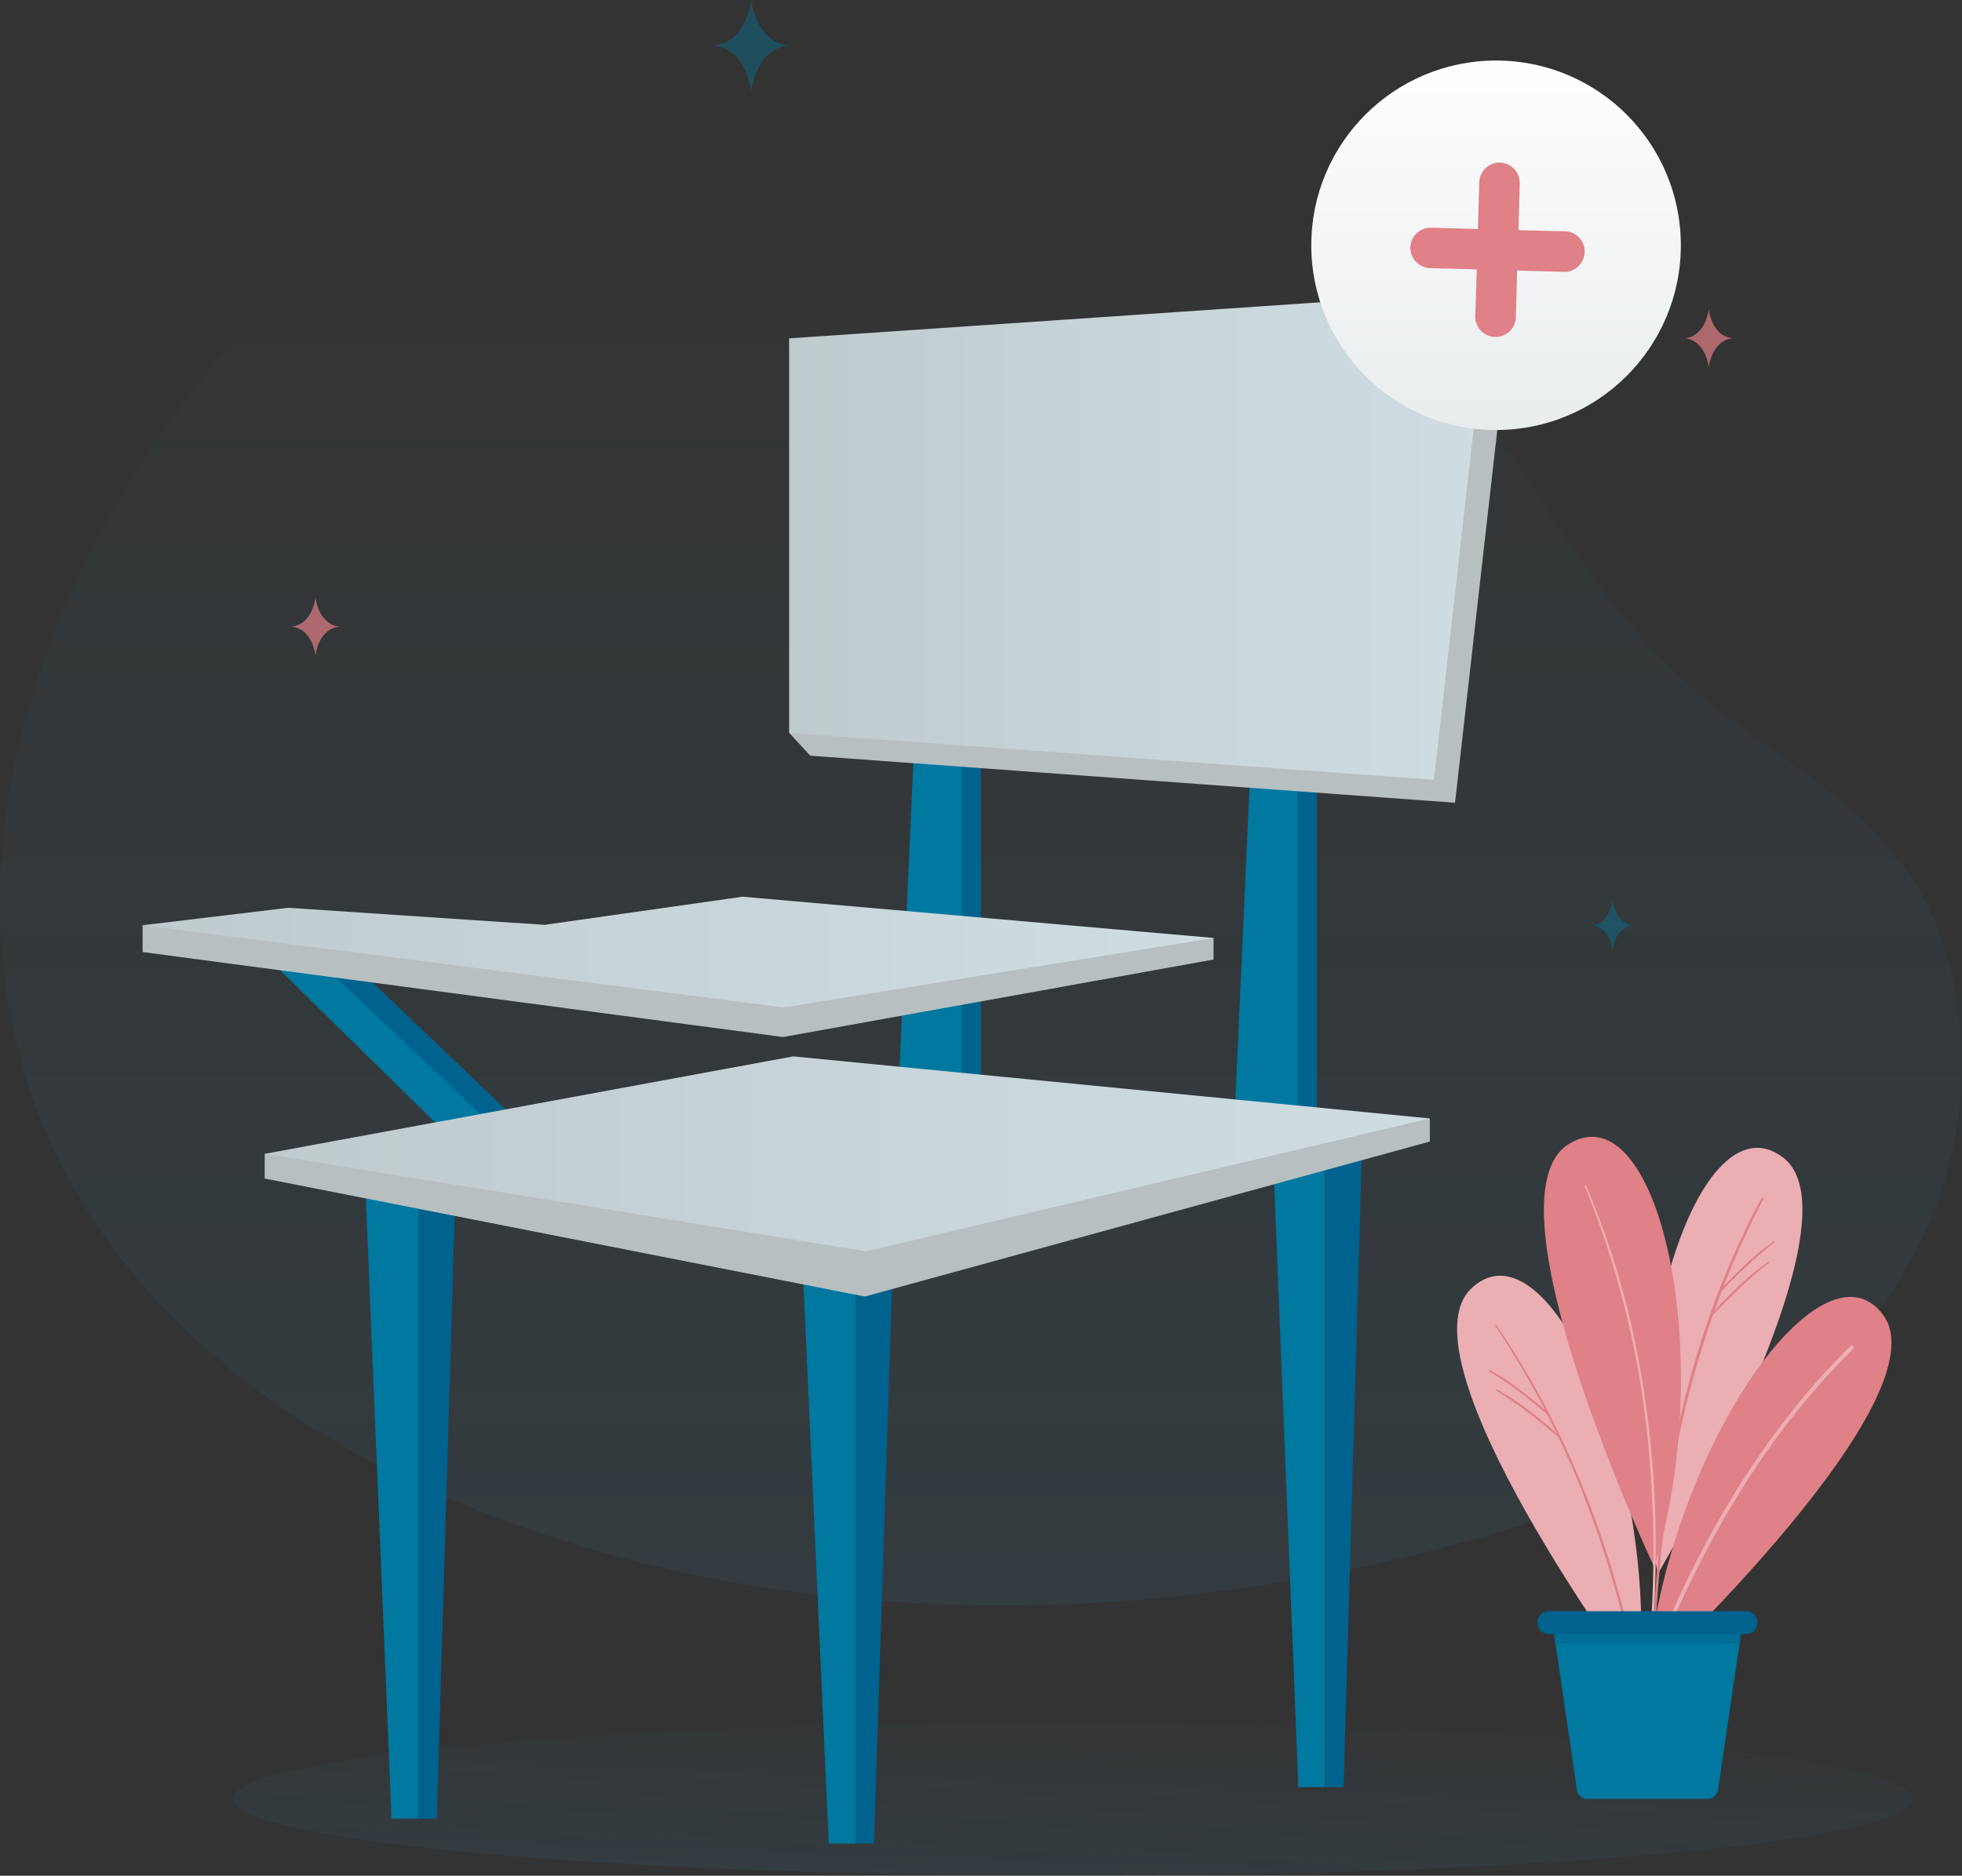 <svg id="Layer_1" data-name="Layer 1" xmlns="http://www.w3.org/2000/svg" xmlns:xlink="http://www.w3.org/1999/xlink" viewBox="0 0 230.08 220.02"><rect x="0" y="0" width="230.08" height="220.02" fill="#333333" stroke="none"/><defs><style>.cls-1{fill:url(#linear-gradient);}.cls-2{opacity:0.6;fill:url(#linear-gradient-2);}.cls-13,.cls-3{fill:#0078a0;}.cls-11,.cls-4{fill:#00628e;}.cls-5{fill:#b8bfc1;}.cls-6{fill:url(#linear-gradient-3);}.cls-7{fill:url(#linear-gradient-4);}.cls-8{fill:url(#linear-gradient-5);}.cls-9{fill:#ebaeb3;}.cls-10,.cls-12{fill:#e08087;}.cls-11{opacity:0.5;}.cls-12{opacity:0.7;}.cls-13{opacity:0.4;}.cls-14{fill:url(#linear-gradient-6);}</style><linearGradient id="linear-gradient" x1="120.06" y1="378.32" x2="126.27" y2="197.91" gradientUnits="userSpaceOnUse"><stop offset="0" stop-color="#31779c"/><stop offset="1" stop-color="#31779c" stop-opacity="0"/></linearGradient><linearGradient id="linear-gradient-2" x1="115.04" y1="892.16" x2="115.04" y2="8.08" xlink:href="#linear-gradient"/><linearGradient id="linear-gradient-3" x1="92.54" y1="62.79" x2="174.65" y2="62.79" gradientUnits="userSpaceOnUse"><stop offset="0" stop-color="#c0cbce"/><stop offset="1" stop-color="#cfdde3"/></linearGradient><linearGradient id="linear-gradient-4" x1="31.04" y1="135.35" x2="167.67" y2="135.35" xlink:href="#linear-gradient-3"/><linearGradient id="linear-gradient-5" x1="16.72" y1="111.67" x2="142.31" y2="111.67" xlink:href="#linear-gradient-3"/><linearGradient id="linear-gradient-6" x1="175.44" y1="138.39" x2="175.44" y2="4.3" gradientUnits="userSpaceOnUse"><stop offset="0" stop-color="#c0cbce"/><stop offset="1" stop-color="#fff"/></linearGradient></defs><ellipse class="cls-1" cx="125.82" cy="211.01" rx="98.47" ry="9.01"/><path class="cls-2" d="M212.61,161.77c-9.08,7.67-20.19,12.53-31.47,16.24C136.9,192.63,83,193.09,41.34,170.22a93.41,93.41,0,0,1-17.1-12c-.79-.68-1.57-1.4-2.32-2.13s-1.29-1.23-1.93-1.88-1.27-1.33-1.89-2c-.42-.46-.83-.92-1.22-1.39,0,0-.05,0,0,0a1,1,0,0,1-.22-.25,1.2,1.2,0,0,1-.19-.21c-.95-1.09-1.85-2.21-2.72-3.36,0,0,0,0,0,0a2,2,0,0,1-.18-.26,1.56,1.56,0,0,1-.16-.2A65.19,65.19,0,0,1,4,129.36,69,69,0,0,1,0,107s0,0,0,0a.81.81,0,0,1,0-.22,1.21,1.21,0,0,1,0-.19v0c0-.82,0-1.65,0-2.47v0a.86.86,0,0,1,0-.22.3.3,0,0,1,0-.19s0,0,0,0A79.33,79.33,0,0,1,2.09,88l.51-2.1c.29-1.19.61-2.37,1-3.54a1.35,1.35,0,0,1,.08-.24,1.37,1.37,0,0,1,.07-.24c.12-.41.24-.82.38-1.23a1.23,1.23,0,0,1,.06-.22c0-.08.06-.17.07-.24q.64-2,1.38-3.93c.22-.62.45-1.23.68-1.83Q7.37,71.66,8.59,69a117.77,117.77,0,0,1,9-16.12C32.35,30.65,54.52,12.5,76.79,4.24c36.45-13.55,68.07,7.36,90,34.56a173.28,173.28,0,0,1,11.45,16.08l1,1.59c.05.06.08.13.13.2.17.29.38.56.57.87v0c.29.44.56.88.83,1.31.05.07.09.14.14.2.9,1.38,1.82,2.78,2.74,4.16.17.24.34.5.51.75s.16.21.22.29,0,0,0,0c.49.72,1,1.44,1.52,2.15,0,0,0,0,0,.07a2.09,2.09,0,0,0,.14.17l.29.43c1.46,2,3,4,4.58,5.87a.44.44,0,0,0,.09.11,1.25,1.25,0,0,1,.08.12c1.31,1.53,2.66,3,4.07,4.48a.68.68,0,0,0,.17.17.57.57,0,0,0,.14.13.2.2,0,0,0,.09.09v0s0,0,.06,0v0l.36.35.51.5a61.37,61.37,0,0,0,6.75,5.71c10.29,7.44,21.08,13.78,24.91,27C233.57,130.15,227.13,149.47,212.61,161.77Z"/><polygon class="cls-3" points="29.1 110.11 51.22 131.86 59.26 130.14 37.58 109.43 29.1 110.11"/><polygon class="cls-4" points="59.26 130.14 56.31 130.64 34.14 109.71 37.58 109.43 59.26 130.14"/><polygon class="cls-3" points="42.78 137.6 45.91 213.31 49.05 213.31 49.05 140.14 42.78 137.6"/><polygon class="cls-4" points="49.05 213.31 49.05 140.14 53.39 140.14 51.22 213.31 49.05 213.31"/><polygon class="cls-3" points="94.05 146.78 97.19 216.24 100.32 216.24 100.32 149.11 94.05 146.78"/><polygon class="cls-4" points="100.32 216.24 100.32 149.11 104.66 149.11 102.49 216.24 100.32 216.24"/><polygon class="cls-3" points="149.13 131.55 152.26 209.63 155.4 209.63 155.4 134.17 149.13 131.55"/><polygon class="cls-4" points="155.4 209.63 155.4 134.17 159.73 134.17 157.56 209.63 155.4 209.63"/><polygon class="cls-3" points="107.83 73.5 105.35 128.32 112.81 128.32 112.81 73.5 107.83 73.5"/><rect class="cls-4" x="112.81" y="73.5" width="2.23" height="54.83"/><polygon class="cls-3" points="147.22 77.03 144.74 131.86 152.2 131.86 152.2 77.03 147.22 77.03"/><rect class="cls-4" x="152.2" y="77.03" width="2.23" height="54.83"/><polygon class="cls-5" points="174.65 34.11 169.58 37.31 95.02 42.38 95.02 84.39 92.54 85.96 95.02 88.64 170.63 94.16 177.13 36.8 174.65 34.11"/><polygon class="cls-6" points="92.54 85.96 92.54 39.69 174.65 34.11 168.15 91.47 92.54 85.96"/><polygon class="cls-5" points="31.04 135.34 31.04 138.24 101.42 152.08 167.67 133.9 167.67 131.19 31.04 135.34"/><polygon class="cls-7" points="93.02 123.91 167.67 131.19 101.56 146.78 31.04 135.34 93.02 123.91"/><polygon class="cls-5" points="16.72 108.53 16.72 111.67 91.83 121.64 142.31 112.55 142.31 110.02 16.72 108.53"/><polygon class="cls-8" points="16.72 108.53 91.9 118.17 142.31 110.02 87.08 105.18 63.86 108.48 33.77 106.48 16.72 108.53"/><path class="cls-9" d="M194.41,184.62s24.4-41.53,14.66-48.87S189.3,158.81,194.41,184.62Z"/><path class="cls-10" d="M206.61,140.47c-6.68,12.34-10.42,26.1-11.94,40-.36,3.32-.64,6.66-.67,10,0,.1.15.1.16,0a164.23,164.23,0,0,1,2-18.24,114.84,114.84,0,0,1,5.44-20,103.43,103.43,0,0,1,5.21-11.63.09.09,0,0,0-.16-.09Z"/><path class="cls-10" d="M208,145.6a28,28,0,0,0-3.42,2.82c-.56.52-1.11,1.06-1.64,1.61a14,14,0,0,0-1.5,1.67c0,.06.05.13.11.08.55-.49,1-1.06,1.55-1.59s1.09-1.08,1.65-1.6c1.07-1,2.19-2,3.34-2.87.07-.05,0-.17-.09-.12Z"/><path class="cls-10" d="M207.37,148a28.79,28.79,0,0,0-3.43,2.81c-.56.52-1.1,1.06-1.63,1.61a14.79,14.79,0,0,0-1.5,1.67c0,.07.05.13.11.08.55-.48,1-1.06,1.55-1.58s1.09-1.08,1.65-1.61c1.07-1,2.19-2,3.34-2.86a.08.08,0,0,0-.09-.12Z"/><path class="cls-10" d="M193.19,196.67s34.94-32.79,27.61-42.48S195.43,170.66,193.19,196.67Z"/><path class="cls-9" d="M217,157.88c-8.73,8.6-15.34,19.07-20.44,30.16q-2.13,4.64-4,9.41c-.12.3.37.43.49.13,4.34-11.29,9.87-22.24,17.43-31.73a84.87,84.87,0,0,1,6.83-7.61.25.25,0,0,0-.36-.36Z"/><path class="cls-9" d="M192.17,197.79s-28.51-38.51-19.56-46.73S194.63,171.8,192.17,197.79Z"/><path class="cls-10" d="M175.38,155.56A104.44,104.44,0,0,1,185.55,175a120.33,120.33,0,0,1,5.71,18.87c.69,3.21,1.22,6.43,1.77,9.66,0,.09.16.07.15,0a111.51,111.51,0,0,0-3.69-17.79A108.71,108.71,0,0,0,182,166.48a95.73,95.73,0,0,0-6.49-11c-.07-.09-.22,0-.16.09Z"/><path class="cls-10" d="M174.59,160.81c1.24.78,2.46,1.6,3.63,2.49.63.47,1.24,1,1.85,1.46s1.07.94,1.65,1.36c.07,0,.13-.05.08-.11a15.72,15.72,0,0,0-1.66-1.5c-.57-.47-1.15-.94-1.75-1.38a28.85,28.85,0,0,0-3.72-2.46.08.08,0,0,0-.08.14Z"/><path class="cls-10" d="M175.47,163.11c1.25.79,2.46,1.61,3.63,2.5.63.47,1.25.95,1.85,1.45s1.08.95,1.65,1.36c.07.05.13,0,.08-.1a13.88,13.88,0,0,0-1.66-1.5c-.57-.48-1.15-.94-1.74-1.39a29.59,29.59,0,0,0-3.73-2.45.08.08,0,0,0-.08.13Z"/><path class="cls-10" d="M194,183.84s-20.39-43.36-10-49.67S201.52,158.84,194,183.84Z"/><path class="cls-9" d="M185.84,139.13a106.55,106.55,0,0,1,7.26,28.54,130.66,130.66,0,0,1,.38,24.62c-.27,3.61-.71,7.19-1.18,10.77,0,.09.14.11.15,0a124.82,124.82,0,0,0,1.71-21,117.21,117.21,0,0,0-2.93-27A96.67,96.67,0,0,0,186,139.06c0-.09-.2,0-.16.07Z"/><path class="cls-3" d="M182,190l.13.89.28,1.91L184.93,210a1.22,1.22,0,0,0,1.2,1h14.12a1.23,1.23,0,0,0,1.21-1L204,192.76l.28-1.91.14-.89Z"/><polygon class="cls-11" points="182.08 190.85 182.36 192.76 204.02 192.76 204.3 190.85 182.08 190.85"/><path class="cls-4" d="M181.63,191.67h23.13a1.34,1.34,0,0,0,1.34-1.34h0a1.34,1.34,0,0,0-1.34-1.34H181.63a1.34,1.34,0,0,0-1.34,1.34h0A1.34,1.34,0,0,0,181.63,191.67Z"/><path class="cls-12" d="M200.38,36.27s.33,3.19,2.84,3.41c-2.51.22-2.84,3.41-2.84,3.41s-.32-3.19-2.84-3.41C200.06,39.46,200.38,36.27,200.38,36.27Z"/><path class="cls-12" d="M37,70.09s.32,3.18,2.84,3.41C37.3,73.72,37,76.91,37,76.91s-.32-3.19-2.84-3.41C36.66,73.27,37,70.09,37,70.09Z"/><path class="cls-13" d="M88.09,0s.51,5,4.45,5.34c-3.94.35-4.45,5.35-4.45,5.35s-.51-5-4.45-5.35C87.58,5,88.09,0,88.09,0Z"/><path class="cls-13" d="M189.09,105.59s.28,2.75,2.45,2.94c-2.17.19-2.45,2.94-2.45,2.94s-.28-2.75-2.44-2.94C188.81,108.34,189.09,105.59,189.09,105.59Z"/><circle class="cls-14" cx="175.44" cy="28.77" r="21.67"/><path class="cls-10" d="M183.55,27.13,178.07,27l.15-5.48a2.39,2.39,0,0,0-2.31-2.45h0a2.38,2.38,0,0,0-2.44,2.32l-.16,5.47-5.47-.15A2.38,2.38,0,0,0,165.39,29h0a2.39,2.39,0,0,0,2.32,2.45l5.47.15L173,37.08a2.38,2.38,0,0,0,2.31,2.44h0a2.38,2.38,0,0,0,2.45-2.31l.15-5.48,5.47.16a2.39,2.39,0,0,0,2.45-2.32h0A2.37,2.37,0,0,0,183.55,27.13Z"/></svg>